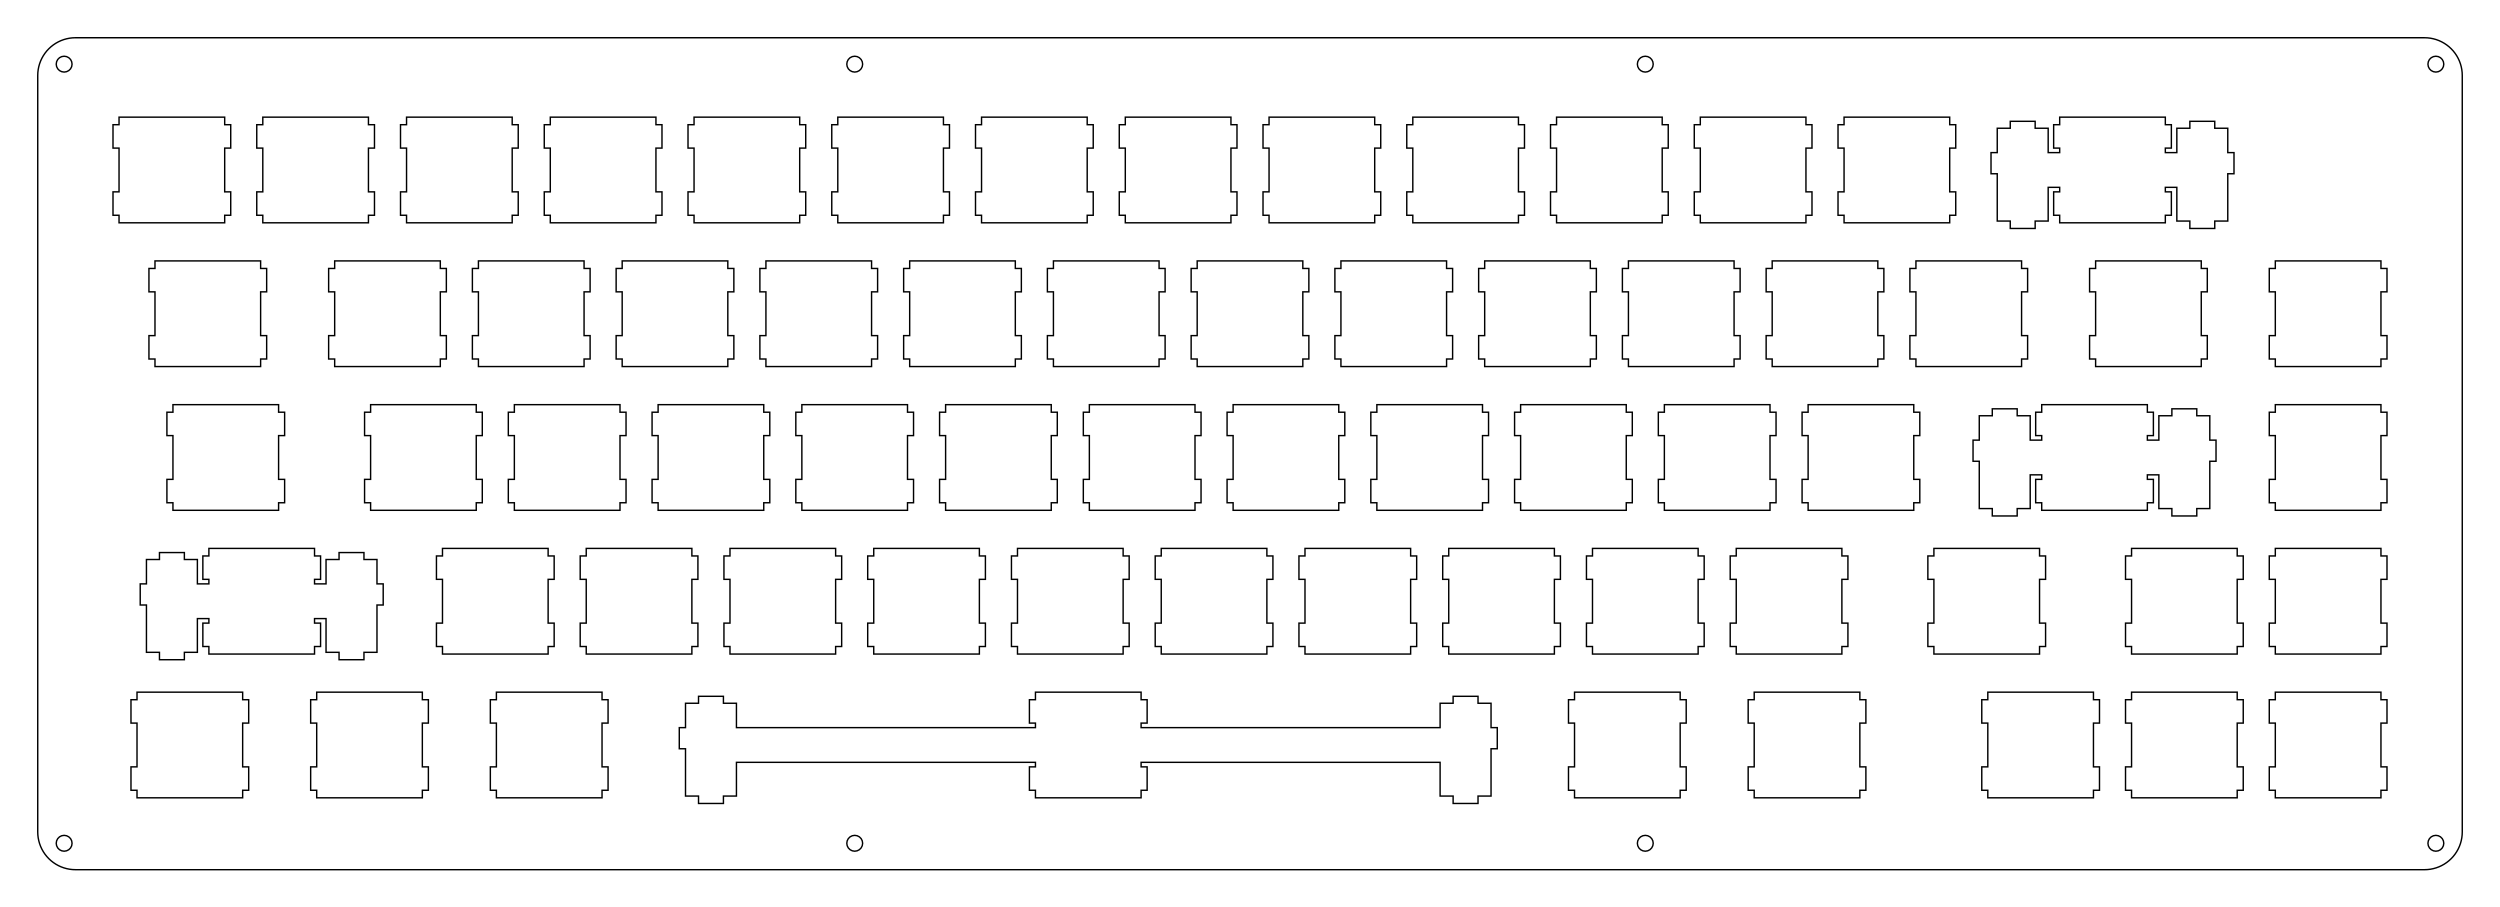 <?xml version="1.0"?>
<!-- Generated by SVGo -->
<svg width="331.302mm" height="120.252mm"
     viewBox="0.000 0.000 331.302 120.252"
     xmlns="http://www.w3.org/2000/svg" 
     xmlns:xlink="http://www.w3.org/1999/xlink">
<polygon points="321.302,5.001 321.694,5.016 322.084,5.062 322.469,5.139 322.847,5.245 323.215,5.381 323.571,5.545 323.914,5.737 324.240,5.955 324.549,6.198 324.837,6.465 325.104,6.753 325.347,7.062 325.565,7.388 325.757,7.731 325.921,8.087 326.057,8.455 326.163,8.833 326.240,9.218 326.286,9.608 326.301,10.001 326.302,110.251 326.286,110.644 326.240,111.034 326.163,111.419 326.057,111.797 325.921,112.165 325.757,112.521 325.565,112.864 325.347,113.190 325.104,113.499 324.837,113.787 324.549,114.054 324.240,114.297 323.914,114.515 323.571,114.707 323.215,114.871 322.847,115.007 322.469,115.113 322.084,115.190 321.694,115.236 321.302,115.252 10.001,115.251 9.608,115.236 9.218,115.190 8.833,115.113 8.455,115.007 8.087,114.871 7.731,114.707 7.388,114.515 7.062,114.297 6.753,114.054 6.465,113.787 6.198,113.499 5.955,113.190 5.737,112.864 5.545,112.521 5.381,112.165 5.245,111.797 5.139,111.419 5.062,111.034 5.016,110.644 5.000,110.251 5.001,10.001 5.016,9.608 5.062,9.218 5.139,8.833 5.245,8.455 5.381,8.087 5.545,7.731 5.737,7.388 5.955,7.062 6.198,6.753 6.465,6.465 6.753,6.198 7.062,5.955 7.388,5.737 7.731,5.545 8.087,5.381 8.455,5.245 8.833,5.139 9.218,5.062 9.608,5.016 10.001,5.000" style="fill:none;stroke-width:0.05mm;stroke:black"/>
<polygon points="8.176,110.753 7.883,110.902 7.651,111.134 7.502,111.427 7.450,111.752 7.502,112.076 7.651,112.369 7.883,112.601 8.176,112.750 8.500,112.802 8.825,112.750 9.118,112.601 9.350,112.369 9.499,112.076 9.550,111.752 9.499,111.427 9.350,111.134 9.118,110.902 8.825,110.753 8.500,110.702" style="fill:none;stroke-width:0.05mm;stroke:black"/>
<polygon points="112.943,110.753 112.650,110.902 112.418,111.134 112.269,111.427 112.218,111.752 112.269,112.076 112.418,112.369 112.650,112.601 112.943,112.750 113.268,112.802 113.592,112.750 113.885,112.601 114.117,112.369 114.266,112.076 114.318,111.752 114.266,111.427 114.117,111.134 113.885,110.902 113.592,110.753 113.268,110.702" style="fill:none;stroke-width:0.05mm;stroke:black"/>
<polygon points="217.710,110.753 217.417,110.902 217.185,111.134 217.036,111.427 216.985,111.752 217.036,112.076 217.185,112.369 217.417,112.601 217.710,112.750 218.035,112.802 218.359,112.750 218.652,112.601 218.884,112.369 219.033,112.076 219.085,111.752 219.033,111.427 218.884,111.134 218.652,110.902 218.359,110.753 218.035,110.702" style="fill:none;stroke-width:0.05mm;stroke:black"/>
<polygon points="322.477,110.753 322.184,110.902 321.952,111.134 321.803,111.427 321.752,111.752 321.803,112.076 321.952,112.369 322.184,112.601 322.477,112.750 322.802,112.802 323.126,112.750 323.419,112.601 323.651,112.369 323.800,112.076 323.852,111.752 323.800,111.427 323.651,111.134 323.419,110.902 323.126,110.753 322.802,110.702" style="fill:none;stroke-width:0.05mm;stroke:black"/>
<polygon points="137.219,91.726 137.219,92.726 136.419,92.726 136.419,95.825 137.219,95.825 137.219,96.426 97.594,96.426 97.594,93.196 95.869,93.196 95.869,92.275 92.569,92.275 92.569,93.196 90.844,93.196 90.844,96.426 90.019,96.426 90.019,99.226 90.844,99.226 90.844,105.495 92.569,105.495 92.569,106.476 95.869,106.476 95.869,105.495 97.594,105.495 97.594,101.025 137.219,101.025 137.219,101.626 136.419,101.626 136.419,104.726 137.219,104.726 137.219,105.726 151.219,105.726 151.219,104.726 152.019,104.726 152.019,101.626 151.219,101.626 151.219,101.025 190.844,101.025 190.844,105.495 192.569,105.495 192.569,106.476 195.869,106.476 195.869,105.495 197.594,105.495 197.594,99.226 198.419,99.226 198.419,96.426 197.594,96.426 197.594,93.196 195.869,93.196 195.869,92.275 192.569,92.275 192.569,93.196 190.844,93.196 190.844,96.426 151.219,96.426 151.219,95.825 152.019,95.825 152.019,92.726 151.219,92.726 151.219,91.726" style="fill:none;stroke-width:0.05mm;stroke:black"/>
<polygon points="301.526,91.726 301.526,92.726 300.726,92.726 300.726,95.825 301.526,95.825 301.526,101.626 300.726,101.626 300.726,104.726 301.526,104.726 301.526,105.726 315.526,105.726 315.526,104.726 316.326,104.726 316.326,101.626 315.526,101.626 315.526,95.825 316.326,95.825 316.326,92.726 315.526,92.726 315.526,91.726" style="fill:none;stroke-width:0.05mm;stroke:black"/>
<polygon points="282.476,91.726 282.476,92.726 281.676,92.726 281.676,95.825 282.476,95.825 282.476,101.626 281.676,101.626 281.676,104.726 282.476,104.726 282.476,105.726 296.476,105.726 296.476,104.726 297.276,104.726 297.276,101.626 296.476,101.626 296.476,95.825 297.276,95.825 297.276,92.726 296.476,92.726 296.476,91.726" style="fill:none;stroke-width:0.05mm;stroke:black"/>
<polygon points="263.426,91.726 263.426,92.726 262.626,92.726 262.626,95.825 263.426,95.825 263.426,101.626 262.626,101.626 262.626,104.726 263.426,104.726 263.426,105.726 277.426,105.726 277.426,104.726 278.226,104.726 278.226,101.626 277.426,101.626 277.426,95.825 278.226,95.825 278.226,92.726 277.426,92.726 277.426,91.726" style="fill:none;stroke-width:0.05mm;stroke:black"/>
<polygon points="232.469,91.726 232.469,92.726 231.669,92.726 231.669,95.825 232.469,95.825 232.469,101.626 231.669,101.626 231.669,104.726 232.469,104.726 232.469,105.726 246.469,105.726 246.469,104.726 247.269,104.726 247.269,101.626 246.469,101.626 246.469,95.825 247.269,95.825 247.269,92.726 246.469,92.726 246.469,91.726" style="fill:none;stroke-width:0.05mm;stroke:black"/>
<polygon points="208.657,91.726 208.657,92.726 207.857,92.726 207.857,95.825 208.657,95.825 208.657,101.626 207.857,101.626 207.857,104.726 208.657,104.726 208.657,105.726 222.657,105.726 222.657,104.726 223.457,104.726 223.457,101.626 222.657,101.626 222.657,95.825 223.457,95.825 223.457,92.726 222.657,92.726 222.657,91.726" style="fill:none;stroke-width:0.05mm;stroke:black"/>
<polygon points="65.782,91.726 65.782,92.726 64.981,92.726 64.981,95.825 65.782,95.825 65.782,101.626 64.981,101.626 64.981,104.726 65.782,104.726 65.782,105.726 79.782,105.726 79.782,104.726 80.582,104.726 80.582,101.626 79.782,101.626 79.782,95.825 80.582,95.825 80.582,92.726 79.782,92.726 79.782,91.726" style="fill:none;stroke-width:0.05mm;stroke:black"/>
<polygon points="41.969,91.726 41.969,92.726 41.169,92.726 41.169,95.825 41.969,95.825 41.969,101.626 41.169,101.626 41.169,104.726 41.969,104.726 41.969,105.726 55.969,105.726 55.969,104.726 56.769,104.726 56.769,101.626 55.969,101.626 55.969,95.825 56.769,95.825 56.769,92.726 55.969,92.726 55.969,91.726" style="fill:none;stroke-width:0.05mm;stroke:black"/>
<polygon points="18.157,91.726 18.157,92.726 17.357,92.726 17.357,95.825 18.157,95.825 18.157,101.626 17.357,101.626 17.357,104.726 18.157,104.726 18.157,105.726 32.157,105.726 32.157,104.726 32.957,104.726 32.957,101.626 32.157,101.626 32.157,95.825 32.957,95.825 32.957,92.726 32.157,92.726 32.157,91.726" style="fill:none;stroke-width:0.05mm;stroke:black"/>
<polygon points="27.682,72.676 27.682,73.676 26.882,73.676 26.882,76.775 27.682,76.775 27.682,77.376 26.157,77.376 26.157,74.146 24.432,74.146 24.432,73.226 21.132,73.226 21.132,74.146 19.407,74.146 19.407,77.376 18.582,77.376 18.582,80.176 19.407,80.176 19.407,86.446 21.132,86.446 21.132,87.426 24.432,87.426 24.432,86.446 26.157,86.446 26.157,81.976 27.682,81.976 27.682,82.576 26.882,82.576 26.882,85.676 27.682,85.676 27.682,86.676 41.682,86.676 41.682,85.676 42.482,85.676 42.482,82.576 41.682,82.576 41.682,81.976 43.207,81.976 43.207,86.446 44.932,86.446 44.932,87.426 48.232,87.426 48.232,86.446 49.957,86.446 49.957,80.176 50.782,80.176 50.782,77.376 49.957,77.376 49.957,74.146 48.232,74.146 48.232,73.226 44.932,73.226 44.932,74.146 43.207,74.146 43.207,77.376 41.682,77.376 41.682,76.775 42.482,76.775 42.482,73.676 41.682,73.676 41.682,72.676" style="fill:none;stroke-width:0.05mm;stroke:black"/>
<polygon points="301.526,72.676 301.526,73.676 300.726,73.676 300.726,76.775 301.526,76.775 301.526,82.576 300.726,82.576 300.726,85.676 301.526,85.676 301.526,86.676 315.526,86.676 315.526,85.676 316.326,85.676 316.326,82.576 315.526,82.576 315.526,76.775 316.326,76.775 316.326,73.676 315.526,73.676 315.526,72.676" style="fill:none;stroke-width:0.05mm;stroke:black"/>
<polygon points="282.476,72.676 282.476,73.676 281.676,73.676 281.676,76.775 282.476,76.775 282.476,82.576 281.676,82.576 281.676,85.676 282.476,85.676 282.476,86.676 296.476,86.676 296.476,85.676 297.276,85.676 297.276,82.576 296.476,82.576 296.476,76.775 297.276,76.775 297.276,73.676 296.476,73.676 296.476,72.676" style="fill:none;stroke-width:0.05mm;stroke:black"/>
<polygon points="256.282,72.676 256.282,73.676 255.482,73.676 255.482,76.775 256.282,76.775 256.282,82.576 255.482,82.576 255.482,85.676 256.282,85.676 256.282,86.676 270.282,86.676 270.282,85.676 271.082,85.676 271.082,82.576 270.282,82.576 270.282,76.775 271.082,76.775 271.082,73.676 270.282,73.676 270.282,72.676" style="fill:none;stroke-width:0.05mm;stroke:black"/>
<polygon points="230.088,72.676 230.088,73.676 229.288,73.676 229.288,76.775 230.088,76.775 230.088,82.576 229.288,82.576 229.288,85.676 230.088,85.676 230.088,86.676 244.088,86.676 244.088,85.676 244.888,85.676 244.888,82.576 244.088,82.576 244.088,76.775 244.888,76.775 244.888,73.676 244.088,73.676 244.088,72.676" style="fill:none;stroke-width:0.05mm;stroke:black"/>
<polygon points="211.038,72.676 211.038,73.676 210.238,73.676 210.238,76.775 211.038,76.775 211.038,82.576 210.238,82.576 210.238,85.676 211.038,85.676 211.038,86.676 225.038,86.676 225.038,85.676 225.838,85.676 225.838,82.576 225.038,82.576 225.038,76.775 225.838,76.775 225.838,73.676 225.038,73.676 225.038,72.676" style="fill:none;stroke-width:0.05mm;stroke:black"/>
<polygon points="191.988,72.676 191.988,73.676 191.188,73.676 191.188,76.775 191.988,76.775 191.988,82.576 191.188,82.576 191.188,85.676 191.988,85.676 191.988,86.676 205.988,86.676 205.988,85.676 206.788,85.676 206.788,82.576 205.988,82.576 205.988,76.775 206.788,76.775 206.788,73.676 205.988,73.676 205.988,72.676" style="fill:none;stroke-width:0.05mm;stroke:black"/>
<polygon points="172.938,72.676 172.938,73.676 172.138,73.676 172.138,76.775 172.938,76.775 172.938,82.576 172.138,82.576 172.138,85.676 172.938,85.676 172.938,86.676 186.938,86.676 186.938,85.676 187.738,85.676 187.738,82.576 186.938,82.576 186.938,76.775 187.738,76.775 187.738,73.676 186.938,73.676 186.938,72.676" style="fill:none;stroke-width:0.05mm;stroke:black"/>
<polygon points="153.888,72.676 153.888,73.676 153.088,73.676 153.088,76.775 153.888,76.775 153.888,82.576 153.088,82.576 153.088,85.676 153.888,85.676 153.888,86.676 167.888,86.676 167.888,85.676 168.688,85.676 168.688,82.576 167.888,82.576 167.888,76.775 168.688,76.775 168.688,73.676 167.888,73.676 167.888,72.676" style="fill:none;stroke-width:0.05mm;stroke:black"/>
<polygon points="134.838,72.676 134.838,73.676 134.038,73.676 134.038,76.775 134.838,76.775 134.838,82.576 134.038,82.576 134.038,85.676 134.838,85.676 134.838,86.676 148.838,86.676 148.838,85.676 149.638,85.676 149.638,82.576 148.838,82.576 148.838,76.775 149.638,76.775 149.638,73.676 148.838,73.676 148.838,72.676" style="fill:none;stroke-width:0.05mm;stroke:black"/>
<polygon points="115.788,72.676 115.788,73.676 114.988,73.676 114.988,76.775 115.788,76.775 115.788,82.576 114.988,82.576 114.988,85.676 115.788,85.676 115.788,86.676 129.788,86.676 129.788,85.676 130.587,85.676 130.587,82.576 129.788,82.576 129.788,76.775 130.587,76.775 130.587,73.676 129.788,73.676 129.788,72.676" style="fill:none;stroke-width:0.05mm;stroke:black"/>
<polygon points="96.738,72.676 96.738,73.676 95.938,73.676 95.938,76.775 96.738,76.775 96.738,82.576 95.938,82.576 95.938,85.676 96.738,85.676 96.738,86.676 110.738,86.676 110.738,85.676 111.538,85.676 111.538,82.576 110.738,82.576 110.738,76.775 111.538,76.775 111.538,73.676 110.738,73.676 110.738,72.676" style="fill:none;stroke-width:0.05mm;stroke:black"/>
<polygon points="77.688,72.676 77.688,73.676 76.888,73.676 76.888,76.775 77.688,76.775 77.688,82.576 76.888,82.576 76.888,85.676 77.688,85.676 77.688,86.676 91.688,86.676 91.688,85.676 92.488,85.676 92.488,82.576 91.688,82.576 91.688,76.775 92.488,76.775 92.488,73.676 91.688,73.676 91.688,72.676" style="fill:none;stroke-width:0.05mm;stroke:black"/>
<polygon points="58.638,72.676 58.638,73.676 57.838,73.676 57.838,76.775 58.638,76.775 58.638,82.576 57.838,82.576 57.838,85.676 58.638,85.676 58.638,86.676 72.638,86.676 72.638,85.676 73.438,85.676 73.438,82.576 72.638,82.576 72.638,76.775 73.438,76.775 73.438,73.676 72.638,73.676 72.638,72.676" style="fill:none;stroke-width:0.05mm;stroke:black"/>
<polygon points="270.569,53.626 270.569,54.626 269.769,54.626 269.769,57.726 270.569,57.726 270.569,58.326 269.044,58.326 269.044,55.096 267.319,55.096 267.319,54.176 264.019,54.176 264.019,55.096 262.294,55.096 262.294,58.326 261.469,58.326 261.469,61.126 262.294,61.126 262.294,67.396 264.019,67.396 264.019,68.376 267.319,68.376 267.319,67.396 269.044,67.396 269.044,62.926 270.569,62.926 270.569,63.526 269.769,63.526 269.769,66.626 270.569,66.626 270.569,67.626 284.569,67.626 284.569,66.626 285.369,66.626 285.369,63.526 284.569,63.526 284.569,62.926 286.094,62.926 286.094,67.396 287.819,67.396 287.819,68.376 291.119,68.376 291.119,67.396 292.844,67.396 292.844,61.126 293.669,61.126 293.669,58.326 292.844,58.326 292.844,55.096 291.119,55.096 291.119,54.176 287.819,54.176 287.819,55.096 286.094,55.096 286.094,58.326 284.569,58.326 284.569,57.726 285.369,57.726 285.369,54.626 284.569,54.626 284.569,53.626" style="fill:none;stroke-width:0.05mm;stroke:black"/>
<polygon points="301.526,53.626 301.526,54.626 300.726,54.626 300.726,57.726 301.526,57.726 301.526,63.526 300.726,63.526 300.726,66.626 301.526,66.626 301.526,67.626 315.526,67.626 315.526,66.626 316.326,66.626 316.326,63.526 315.526,63.526 315.526,57.726 316.326,57.726 316.326,54.626 315.526,54.626 315.526,53.626" style="fill:none;stroke-width:0.05mm;stroke:black"/>
<polygon points="239.613,53.626 239.613,54.626 238.813,54.626 238.813,57.726 239.613,57.726 239.613,63.526 238.813,63.526 238.813,66.626 239.613,66.626 239.613,67.626 253.613,67.626 253.613,66.626 254.413,66.626 254.413,63.526 253.613,63.526 253.613,57.726 254.413,57.726 254.413,54.626 253.613,54.626 253.613,53.626" style="fill:none;stroke-width:0.05mm;stroke:black"/>
<polygon points="220.563,53.626 220.563,54.626 219.763,54.626 219.763,57.726 220.563,57.726 220.563,63.526 219.763,63.526 219.763,66.626 220.563,66.626 220.563,67.626 234.563,67.626 234.563,66.626 235.363,66.626 235.363,63.526 234.563,63.526 234.563,57.726 235.363,57.726 235.363,54.626 234.563,54.626 234.563,53.626" style="fill:none;stroke-width:0.05mm;stroke:black"/>
<polygon points="201.513,53.626 201.513,54.626 200.713,54.626 200.713,57.726 201.513,57.726 201.513,63.526 200.713,63.526 200.713,66.626 201.513,66.626 201.513,67.626 215.513,67.626 215.513,66.626 216.313,66.626 216.313,63.526 215.513,63.526 215.513,57.726 216.313,57.726 216.313,54.626 215.513,54.626 215.513,53.626" style="fill:none;stroke-width:0.05mm;stroke:black"/>
<polygon points="182.463,53.626 182.463,54.626 181.663,54.626 181.663,57.726 182.463,57.726 182.463,63.526 181.663,63.526 181.663,66.626 182.463,66.626 182.463,67.626 196.463,67.626 196.463,66.626 197.263,66.626 197.263,63.526 196.463,63.526 196.463,57.726 197.263,57.726 197.263,54.626 196.463,54.626 196.463,53.626" style="fill:none;stroke-width:0.05mm;stroke:black"/>
<polygon points="163.413,53.626 163.413,54.626 162.613,54.626 162.613,57.726 163.413,57.726 163.413,63.526 162.613,63.526 162.613,66.626 163.413,66.626 163.413,67.626 177.413,67.626 177.413,66.626 178.213,66.626 178.213,63.526 177.413,63.526 177.413,57.726 178.213,57.726 178.213,54.626 177.413,54.626 177.413,53.626" style="fill:none;stroke-width:0.05mm;stroke:black"/>
<polygon points="144.363,53.626 144.363,54.626 143.563,54.626 143.563,57.726 144.363,57.726 144.363,63.526 143.563,63.526 143.563,66.626 144.363,66.626 144.363,67.626 158.363,67.626 158.363,66.626 159.163,66.626 159.163,63.526 158.363,63.526 158.363,57.726 159.163,57.726 159.163,54.626 158.363,54.626 158.363,53.626" style="fill:none;stroke-width:0.05mm;stroke:black"/>
<polygon points="125.313,53.626 125.313,54.626 124.513,54.626 124.513,57.726 125.313,57.726 125.313,63.526 124.513,63.526 124.513,66.626 125.313,66.626 125.313,67.626 139.313,67.626 139.313,66.626 140.113,66.626 140.113,63.526 139.313,63.526 139.313,57.726 140.113,57.726 140.113,54.626 139.313,54.626 139.313,53.626" style="fill:none;stroke-width:0.05mm;stroke:black"/>
<polygon points="106.263,53.626 106.263,54.626 105.463,54.626 105.463,57.726 106.263,57.726 106.263,63.526 105.463,63.526 105.463,66.626 106.263,66.626 106.263,67.626 120.263,67.626 120.263,66.626 121.063,66.626 121.063,63.526 120.263,63.526 120.263,57.726 121.063,57.726 121.063,54.626 120.263,54.626 120.263,53.626" style="fill:none;stroke-width:0.05mm;stroke:black"/>
<polygon points="87.213,53.626 87.213,54.626 86.413,54.626 86.413,57.726 87.213,57.726 87.213,63.526 86.413,63.526 86.413,66.626 87.213,66.626 87.213,67.626 101.213,67.626 101.213,66.626 102.013,66.626 102.013,63.526 101.213,63.526 101.213,57.726 102.013,57.726 102.013,54.626 101.213,54.626 101.213,53.626" style="fill:none;stroke-width:0.05mm;stroke:black"/>
<polygon points="68.163,53.626 68.163,54.626 67.363,54.626 67.363,57.726 68.163,57.726 68.163,63.526 67.363,63.526 67.363,66.626 68.163,66.626 68.163,67.626 82.163,67.626 82.163,66.626 82.963,66.626 82.963,63.526 82.163,63.526 82.163,57.726 82.963,57.726 82.963,54.626 82.163,54.626 82.163,53.626" style="fill:none;stroke-width:0.05mm;stroke:black"/>
<polygon points="49.113,53.626 49.113,54.626 48.313,54.626 48.313,57.726 49.113,57.726 49.113,63.526 48.313,63.526 48.313,66.626 49.113,66.626 49.113,67.626 63.113,67.626 63.113,66.626 63.913,66.626 63.913,63.526 63.113,63.526 63.113,57.726 63.913,57.726 63.913,54.626 63.113,54.626 63.113,53.626" style="fill:none;stroke-width:0.05mm;stroke:black"/>
<polygon points="22.919,53.626 22.919,54.626 22.119,54.626 22.119,57.726 22.919,57.726 22.919,63.526 22.119,63.526 22.119,66.626 22.919,66.626 22.919,67.626 36.919,67.626 36.919,66.626 37.719,66.626 37.719,63.526 36.919,63.526 36.919,57.726 37.719,57.726 37.719,54.626 36.919,54.626 36.919,53.626" style="fill:none;stroke-width:0.05mm;stroke:black"/>
<polygon points="301.526,34.576 301.526,35.576 300.726,35.576 300.726,38.676 301.526,38.676 301.526,44.476 300.726,44.476 300.726,47.576 301.526,47.576 301.526,48.576 315.526,48.576 315.526,47.576 316.326,47.576 316.326,44.476 315.526,44.476 315.526,38.676 316.326,38.676 316.326,35.576 315.526,35.576 315.526,34.576" style="fill:none;stroke-width:0.05mm;stroke:black"/>
<polygon points="277.713,34.576 277.713,35.576 276.913,35.576 276.913,38.676 277.713,38.676 277.713,44.476 276.913,44.476 276.913,47.576 277.713,47.576 277.713,48.576 291.713,48.576 291.713,47.576 292.513,47.576 292.513,44.476 291.713,44.476 291.713,38.676 292.513,38.676 292.513,35.576 291.713,35.576 291.713,34.576" style="fill:none;stroke-width:0.05mm;stroke:black"/>
<polygon points="253.901,34.576 253.901,35.576 253.101,35.576 253.101,38.676 253.901,38.676 253.901,44.476 253.101,44.476 253.101,47.576 253.901,47.576 253.901,48.576 267.901,48.576 267.901,47.576 268.701,47.576 268.701,44.476 267.901,44.476 267.901,38.676 268.701,38.676 268.701,35.576 267.901,35.576 267.901,34.576" style="fill:none;stroke-width:0.05mm;stroke:black"/>
<polygon points="234.851,34.576 234.851,35.576 234.051,35.576 234.051,38.676 234.851,38.676 234.851,44.476 234.051,44.476 234.051,47.576 234.851,47.576 234.851,48.576 248.851,48.576 248.851,47.576 249.651,47.576 249.651,44.476 248.851,44.476 248.851,38.676 249.651,38.676 249.651,35.576 248.851,35.576 248.851,34.576" style="fill:none;stroke-width:0.05mm;stroke:black"/>
<polygon points="215.801,34.576 215.801,35.576 215.001,35.576 215.001,38.676 215.801,38.676 215.801,44.476 215.001,44.476 215.001,47.576 215.801,47.576 215.801,48.576 229.801,48.576 229.801,47.576 230.601,47.576 230.601,44.476 229.801,44.476 229.801,38.676 230.601,38.676 230.601,35.576 229.801,35.576 229.801,34.576" style="fill:none;stroke-width:0.05mm;stroke:black"/>
<polygon points="196.751,34.576 196.751,35.576 195.951,35.576 195.951,38.676 196.751,38.676 196.751,44.476 195.951,44.476 195.951,47.576 196.751,47.576 196.751,48.576 210.751,48.576 210.751,47.576 211.551,47.576 211.551,44.476 210.751,44.476 210.751,38.676 211.551,38.676 211.551,35.576 210.751,35.576 210.751,34.576" style="fill:none;stroke-width:0.05mm;stroke:black"/>
<polygon points="177.701,34.576 177.701,35.576 176.901,35.576 176.901,38.676 177.701,38.676 177.701,44.476 176.901,44.476 176.901,47.576 177.701,47.576 177.701,48.576 191.701,48.576 191.701,47.576 192.501,47.576 192.501,44.476 191.701,44.476 191.701,38.676 192.501,38.676 192.501,35.576 191.701,35.576 191.701,34.576" style="fill:none;stroke-width:0.05mm;stroke:black"/>
<polygon points="158.651,34.576 158.651,35.576 157.851,35.576 157.851,38.676 158.651,38.676 158.651,44.476 157.851,44.476 157.851,47.576 158.651,47.576 158.651,48.576 172.651,48.576 172.651,47.576 173.451,47.576 173.451,44.476 172.651,44.476 172.651,38.676 173.451,38.676 173.451,35.576 172.651,35.576 172.651,34.576" style="fill:none;stroke-width:0.05mm;stroke:black"/>
<polygon points="139.601,34.576 139.601,35.576 138.800,35.576 138.800,38.676 139.601,38.676 139.601,44.476 138.800,44.476 138.800,47.576 139.601,47.576 139.601,48.576 153.601,48.576 153.601,47.576 154.401,47.576 154.401,44.476 153.601,44.476 153.601,38.676 154.401,38.676 154.401,35.576 153.601,35.576 153.601,34.576" style="fill:none;stroke-width:0.05mm;stroke:black"/>
<polygon points="120.551,34.576 120.551,35.576 119.751,35.576 119.751,38.676 120.551,38.676 120.551,44.476 119.751,44.476 119.751,47.576 120.551,47.576 120.551,48.576 134.551,48.576 134.551,47.576 135.351,47.576 135.351,44.476 134.551,44.476 134.551,38.676 135.351,38.676 135.351,35.576 134.551,35.576 134.551,34.576" style="fill:none;stroke-width:0.05mm;stroke:black"/>
<polygon points="101.501,34.576 101.501,35.576 100.701,35.576 100.701,38.676 101.501,38.676 101.501,44.476 100.701,44.476 100.701,47.576 101.501,47.576 101.501,48.576 115.501,48.576 115.501,47.576 116.301,47.576 116.301,44.476 115.501,44.476 115.501,38.676 116.301,38.676 116.301,35.576 115.501,35.576 115.501,34.576" style="fill:none;stroke-width:0.05mm;stroke:black"/>
<polygon points="82.451,34.576 82.451,35.576 81.651,35.576 81.651,38.676 82.451,38.676 82.451,44.476 81.651,44.476 81.651,47.576 82.451,47.576 82.451,48.576 96.451,48.576 96.451,47.576 97.251,47.576 97.251,44.476 96.451,44.476 96.451,38.676 97.251,38.676 97.251,35.576 96.451,35.576 96.451,34.576" style="fill:none;stroke-width:0.05mm;stroke:black"/>
<polygon points="63.401,34.576 63.401,35.576 62.601,35.576 62.601,38.676 63.401,38.676 63.401,44.476 62.601,44.476 62.601,47.576 63.401,47.576 63.401,48.576 77.401,48.576 77.401,47.576 78.201,47.576 78.201,44.476 77.401,44.476 77.401,38.676 78.201,38.676 78.201,35.576 77.401,35.576 77.401,34.576" style="fill:none;stroke-width:0.05mm;stroke:black"/>
<polygon points="44.351,34.576 44.351,35.576 43.551,35.576 43.551,38.676 44.351,38.676 44.351,44.476 43.551,44.476 43.551,47.576 44.351,47.576 44.351,48.576 58.351,48.576 58.351,47.576 59.151,47.576 59.151,44.476 58.351,44.476 58.351,38.676 59.151,38.676 59.151,35.576 58.351,35.576 58.351,34.576" style="fill:none;stroke-width:0.05mm;stroke:black"/>
<polygon points="20.538,34.576 20.538,35.576 19.738,35.576 19.738,38.676 20.538,38.676 20.538,44.476 19.738,44.476 19.738,47.576 20.538,47.576 20.538,48.576 34.538,48.576 34.538,47.576 35.338,47.576 35.338,44.476 34.538,44.476 34.538,38.676 35.338,38.676 35.338,35.576 34.538,35.576 34.538,34.576" style="fill:none;stroke-width:0.05mm;stroke:black"/>
<polygon points="272.951,15.525 272.951,16.526 272.151,16.526 272.151,19.626 272.951,19.626 272.951,20.225 271.426,20.225 271.426,16.995 269.701,16.995 269.701,16.076 266.401,16.076 266.401,16.995 264.676,16.995 264.676,20.225 263.851,20.225 263.851,23.026 264.676,23.026 264.676,29.295 266.401,29.295 266.401,30.276 269.701,30.276 269.701,29.295 271.426,29.295 271.426,24.826 272.951,24.826 272.951,25.425 272.151,25.425 272.151,28.526 272.951,28.526 272.951,29.526 286.951,29.526 286.951,28.526 287.751,28.526 287.751,25.425 286.951,25.425 286.951,24.826 288.476,24.826 288.476,29.295 290.201,29.295 290.201,30.276 293.501,30.276 293.501,29.295 295.226,29.295 295.226,23.026 296.051,23.026 296.051,20.225 295.226,20.225 295.226,16.995 293.501,16.995 293.501,16.076 290.201,16.076 290.201,16.995 288.476,16.995 288.476,20.225 286.951,20.225 286.951,19.626 287.751,19.626 287.751,16.526 286.951,16.526 286.951,15.525" style="fill:none;stroke-width:0.05mm;stroke:black"/>
<polygon points="244.376,15.525 244.376,16.526 243.576,16.526 243.576,19.626 244.376,19.626 244.376,25.425 243.576,25.425 243.576,28.526 244.376,28.526 244.376,29.526 258.376,29.526 258.376,28.526 259.176,28.526 259.176,25.425 258.376,25.425 258.376,19.626 259.176,19.626 259.176,16.526 258.376,16.526 258.376,15.525" style="fill:none;stroke-width:0.05mm;stroke:black"/>
<polygon points="225.326,15.525 225.326,16.526 224.526,16.526 224.526,19.626 225.326,19.626 225.326,25.425 224.526,25.425 224.526,28.526 225.326,28.526 225.326,29.526 239.326,29.526 239.326,28.526 240.126,28.526 240.126,25.425 239.326,25.425 239.326,19.626 240.126,19.626 240.126,16.526 239.326,16.526 239.326,15.525" style="fill:none;stroke-width:0.05mm;stroke:black"/>
<polygon points="206.276,15.525 206.276,16.526 205.476,16.526 205.476,19.626 206.276,19.626 206.276,25.425 205.476,25.425 205.476,28.526 206.276,28.526 206.276,29.526 220.276,29.526 220.276,28.526 221.076,28.526 221.076,25.425 220.276,25.425 220.276,19.626 221.076,19.626 221.076,16.526 220.276,16.526 220.276,15.525" style="fill:none;stroke-width:0.05mm;stroke:black"/>
<polygon points="187.226,15.525 187.226,16.526 186.426,16.526 186.426,19.626 187.226,19.626 187.226,25.425 186.426,25.425 186.426,28.526 187.226,28.526 187.226,29.526 201.226,29.526 201.226,28.526 202.026,28.526 202.026,25.425 201.226,25.425 201.226,19.626 202.026,19.626 202.026,16.526 201.226,16.526 201.226,15.525" style="fill:none;stroke-width:0.05mm;stroke:black"/>
<polygon points="168.176,15.525 168.176,16.526 167.376,16.526 167.376,19.626 168.176,19.626 168.176,25.425 167.376,25.425 167.376,28.526 168.176,28.526 168.176,29.526 182.176,29.526 182.176,28.526 182.976,28.526 182.976,25.425 182.176,25.425 182.176,19.626 182.976,19.626 182.976,16.526 182.176,16.526 182.176,15.525" style="fill:none;stroke-width:0.05mm;stroke:black"/>
<polygon points="149.126,15.525 149.126,16.526 148.326,16.526 148.326,19.626 149.126,19.626 149.126,25.425 148.326,25.425 148.326,28.526 149.126,28.526 149.126,29.526 163.126,29.526 163.126,28.526 163.926,28.526 163.926,25.425 163.126,25.425 163.126,19.626 163.926,19.626 163.926,16.526 163.126,16.526 163.126,15.525" style="fill:none;stroke-width:0.05mm;stroke:black"/>
<polygon points="130.075,15.525 130.075,16.526 129.275,16.526 129.275,19.626 130.075,19.626 130.075,25.425 129.275,25.425 129.275,28.526 130.075,28.526 130.075,29.526 144.076,29.526 144.076,28.526 144.876,28.526 144.876,25.425 144.076,25.425 144.076,19.626 144.876,19.626 144.876,16.526 144.076,16.526 144.076,15.525" style="fill:none;stroke-width:0.05mm;stroke:black"/>
<polygon points="111.025,15.525 111.025,16.526 110.226,16.526 110.226,19.626 111.025,19.626 111.025,25.425 110.226,25.425 110.226,28.526 111.025,28.526 111.025,29.526 125.025,29.526 125.025,28.526 125.825,28.526 125.825,25.425 125.025,25.425 125.025,19.626 125.825,19.626 125.825,16.526 125.025,16.526 125.025,15.525" style="fill:none;stroke-width:0.05mm;stroke:black"/>
<polygon points="91.976,15.525 91.976,16.526 91.176,16.526 91.176,19.626 91.976,19.626 91.976,25.425 91.176,25.425 91.176,28.526 91.976,28.526 91.976,29.526 105.976,29.526 105.976,28.526 106.775,28.526 106.775,25.425 105.976,25.425 105.976,19.626 106.775,19.626 106.775,16.526 105.976,16.526 105.976,15.525" style="fill:none;stroke-width:0.05mm;stroke:black"/>
<polygon points="72.926,15.525 72.926,16.526 72.126,16.526 72.126,19.626 72.926,19.626 72.926,25.425 72.126,25.425 72.126,28.526 72.926,28.526 72.926,29.526 86.926,29.526 86.926,28.526 87.726,28.526 87.726,25.425 86.926,25.425 86.926,19.626 87.726,19.626 87.726,16.526 86.926,16.526 86.926,15.525" style="fill:none;stroke-width:0.05mm;stroke:black"/>
<polygon points="53.876,15.525 53.876,16.526 53.076,16.526 53.076,19.626 53.876,19.626 53.876,25.425 53.076,25.425 53.076,28.526 53.876,28.526 53.876,29.526 67.876,29.526 67.876,28.526 68.676,28.526 68.676,25.425 67.876,25.425 67.876,19.626 68.676,19.626 68.676,16.526 67.876,16.526 67.876,15.525" style="fill:none;stroke-width:0.05mm;stroke:black"/>
<polygon points="34.826,15.525 34.826,16.526 34.026,16.526 34.026,19.626 34.826,19.626 34.826,25.425 34.026,25.425 34.026,28.526 34.826,28.526 34.826,29.526 48.826,29.526 48.826,28.526 49.626,28.526 49.626,25.425 48.826,25.425 48.826,19.626 49.626,19.626 49.626,16.526 48.826,16.526 48.826,15.525" style="fill:none;stroke-width:0.05mm;stroke:black"/>
<polygon points="15.775,15.525 15.775,16.526 14.975,16.526 14.975,19.626 15.775,19.626 15.775,25.425 14.975,25.425 14.975,28.526 15.775,28.526 15.775,29.526 29.776,29.526 29.776,28.526 30.576,28.526 30.576,25.425 29.776,25.425 29.776,19.626 30.576,19.626 30.576,16.526 29.776,16.526 29.776,15.525" style="fill:none;stroke-width:0.05mm;stroke:black"/>
<polygon points="8.176,7.502 7.883,7.651 7.651,7.883 7.502,8.176 7.450,8.501 7.502,8.825 7.651,9.118 7.883,9.350 8.176,9.499 8.500,9.551 8.825,9.499 9.118,9.350 9.350,9.118 9.499,8.825 9.550,8.501 9.499,8.176 9.350,7.883 9.118,7.651 8.825,7.502 8.500,7.451" style="fill:none;stroke-width:0.05mm;stroke:black"/>
<polygon points="322.477,7.502 322.184,7.651 321.952,7.883 321.803,8.176 321.752,8.501 321.803,8.825 321.952,9.118 322.184,9.350 322.477,9.499 322.802,9.551 323.126,9.499 323.419,9.350 323.651,9.118 323.800,8.825 323.852,8.501 323.800,8.176 323.651,7.883 323.419,7.651 323.126,7.502 322.802,7.451" style="fill:none;stroke-width:0.05mm;stroke:black"/>
<polygon points="217.710,7.502 217.417,7.651 217.185,7.883 217.036,8.176 216.985,8.501 217.036,8.825 217.185,9.118 217.417,9.350 217.710,9.499 218.035,9.551 218.359,9.499 218.652,9.350 218.884,9.118 219.033,8.825 219.085,8.501 219.033,8.176 218.884,7.883 218.652,7.651 218.359,7.502 218.035,7.451" style="fill:none;stroke-width:0.05mm;stroke:black"/>
<polygon points="112.943,7.502 112.650,7.651 112.418,7.883 112.269,8.176 112.218,8.501 112.269,8.825 112.418,9.118 112.650,9.350 112.943,9.499 113.268,9.551 113.592,9.499 113.885,9.350 114.117,9.118 114.266,8.825 114.318,8.501 114.266,8.176 114.117,7.883 113.885,7.651 113.592,7.502 113.268,7.451" style="fill:none;stroke-width:0.05mm;stroke:black"/>
</svg>
